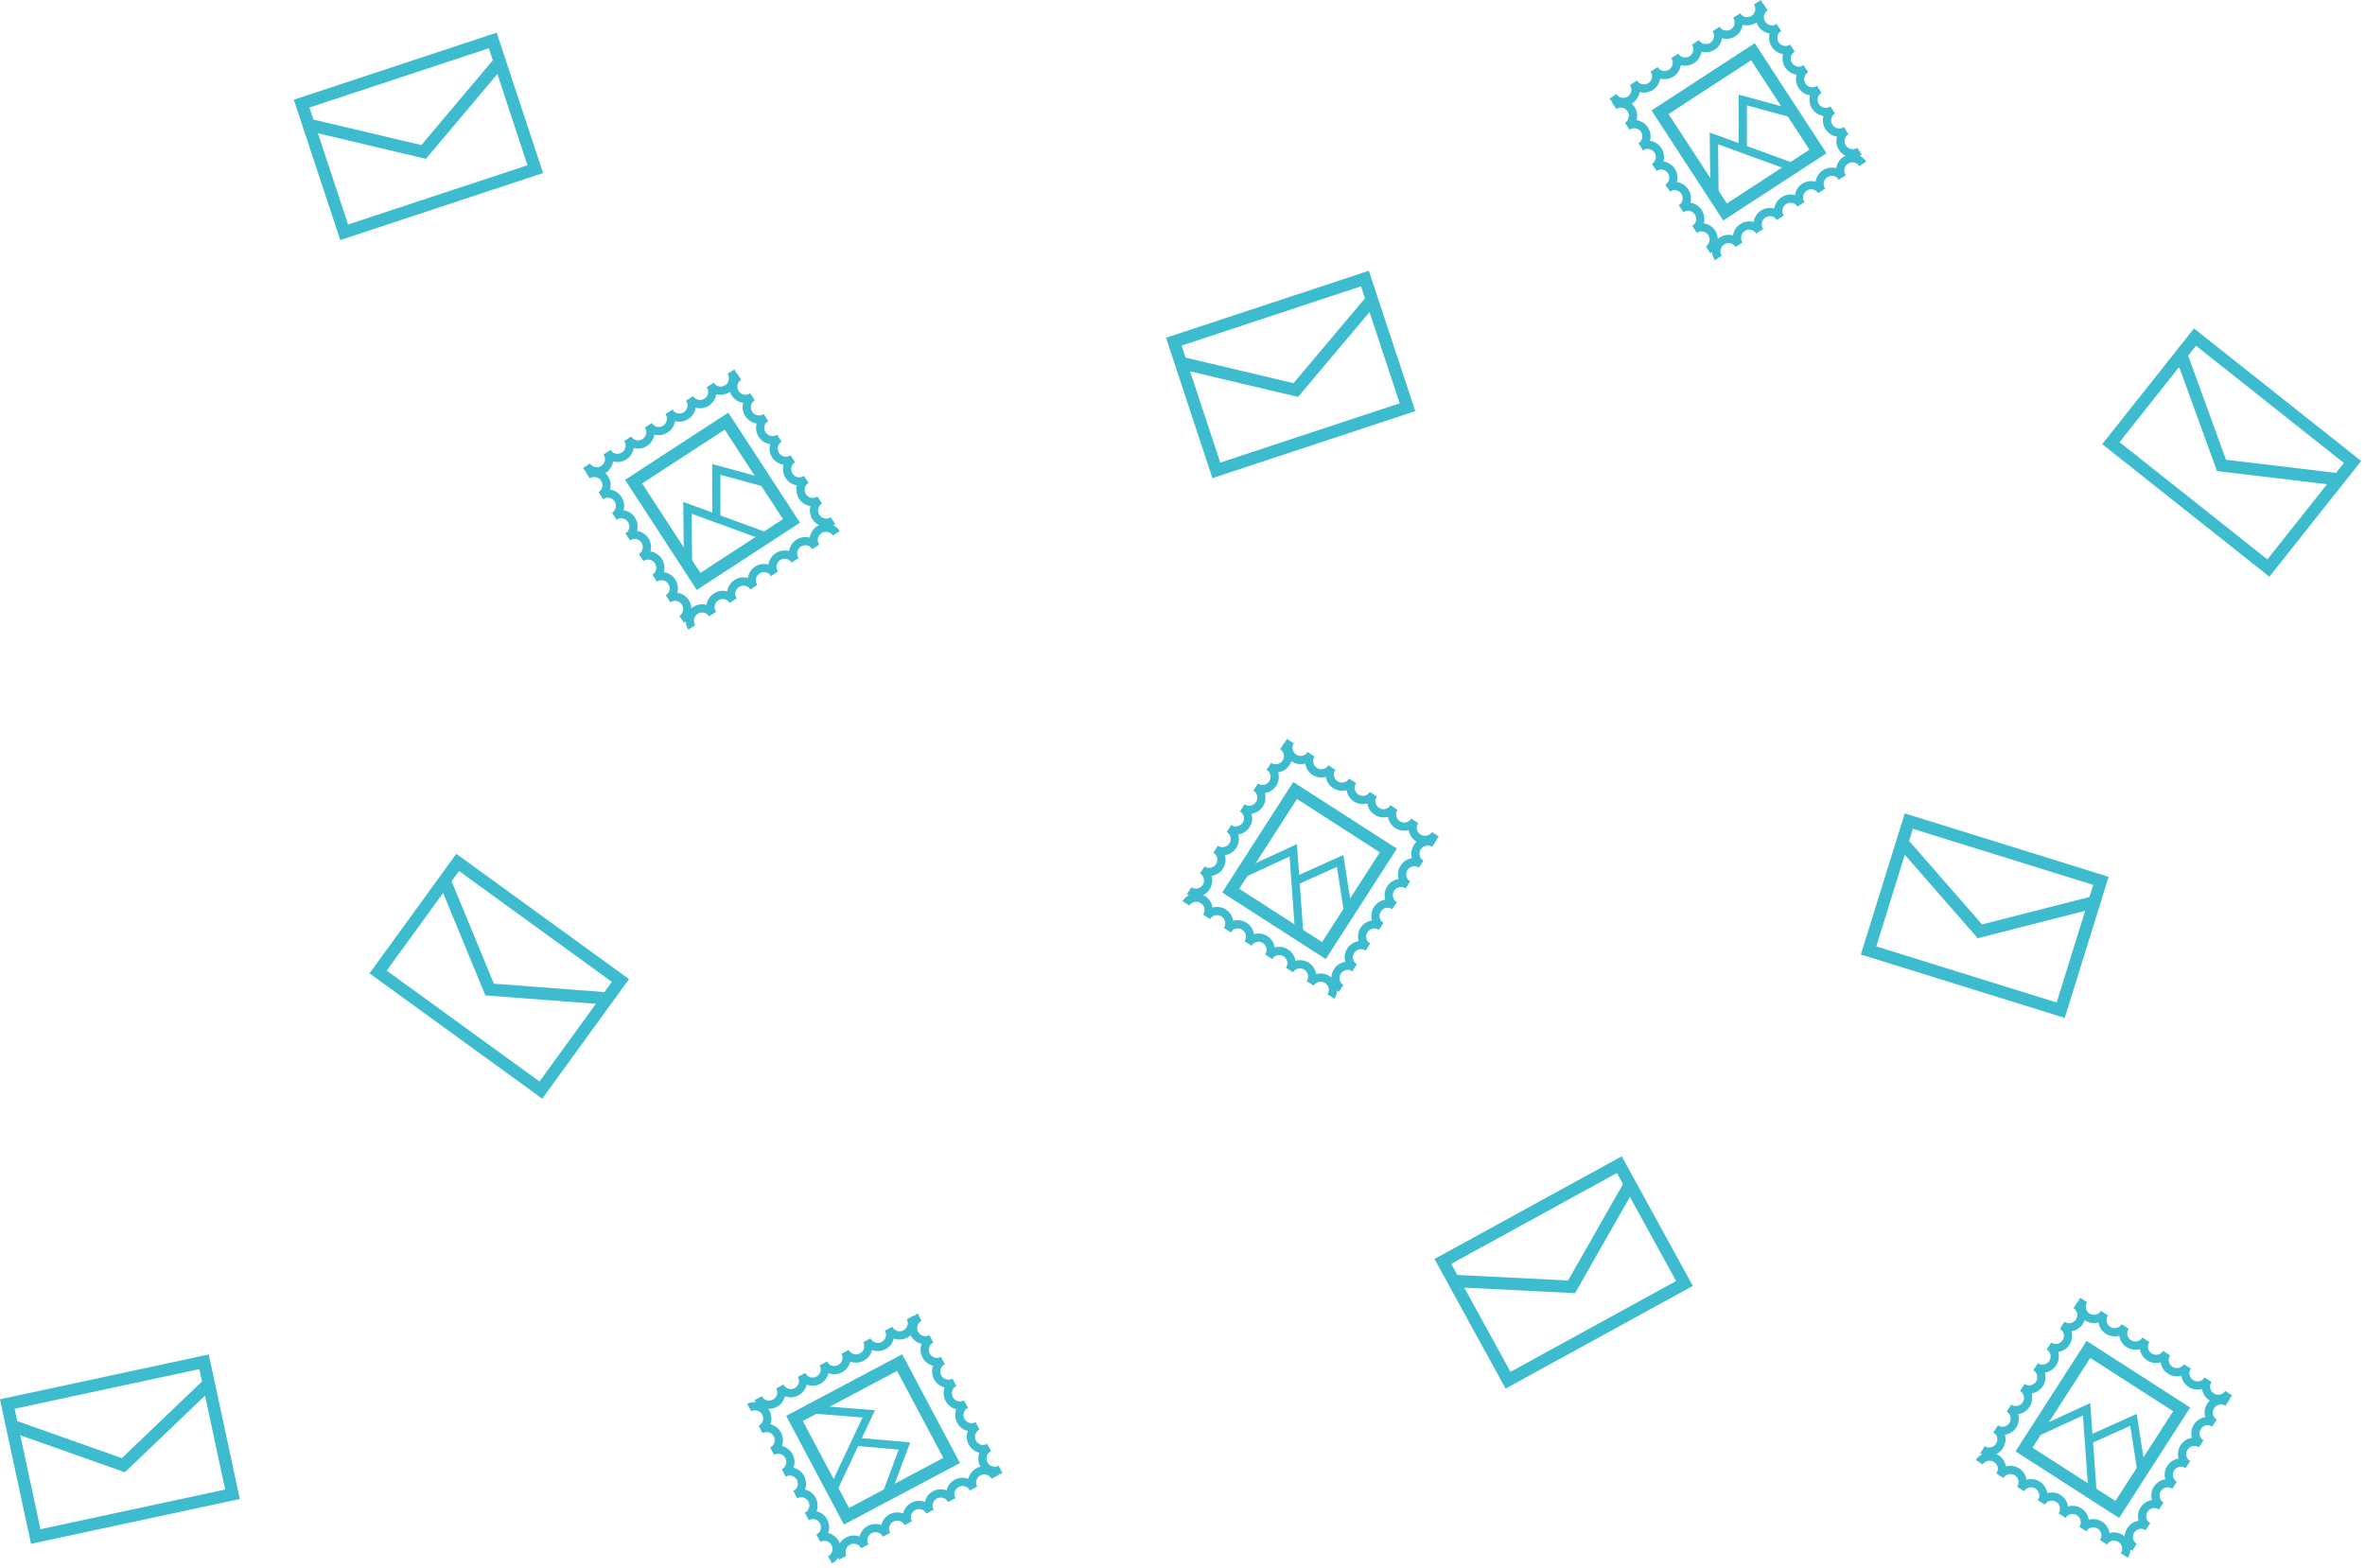 <svg width="288" height="191" viewBox="0 0 288 191" version="1.1" xmlns="http://www.w3.org/2000/svg" xmlns:xlink="http://www.w3.org/1999/xlink">
<g id="Canvas" fill="none">
<g id="Group 8.1">
<g id="Rectangle 2.13 (Stroke)">
<path fill-rule="evenodd" clip-rule="evenodd" d="M 13 6.119L 24.5 13.196L 24.5 1.5L 1.5 1.5L 1.5 13.196L 13 6.119ZM 1.5 16.5L 1.5 14.958L 13 7.881L 24.5 14.958L 24.5 16.5L 1.5 16.5ZM 0 0L 26 0L 26 18L 0 18L 0 0Z" transform="matrix(0.783 0.621 0.621 -0.783 256 54.102)" fill="#3DBBCF"/>
</g>
<g id="Rectangle 2.14 (Stroke)">
<path fill-rule="evenodd" clip-rule="evenodd" d="M 13 6.119L 24.5 13.196L 24.5 1.5L 1.5 1.5L 1.5 13.196L 13 6.119ZM 1.5 16.5L 1.5 14.958L 13 7.881L 24.5 14.958L 24.5 16.5L 1.5 16.5ZM 0 0L 26 0L 26 18L 0 18L 0 0Z" transform="matrix(0.95 -0.314 -0.314 -0.95 41.435 29.244)" fill="#3DBBCF"/>
</g>
<g id="Rectangle 2.15 (Stroke)">
<path fill-rule="evenodd" clip-rule="evenodd" d="M 13 6.119L 24.5 13.196L 24.5 1.5L 1.5 1.5L 1.5 13.196L 13 6.119ZM 1.5 16.5L 1.5 14.958L 13 7.881L 24.5 14.958L 24.5 16.5L 1.5 16.5ZM 0 0L 26 0L 26 18L 0 18L 0 0Z" transform="matrix(0.809 0.587 0.587 -0.809 45 118.569)" fill="#3DBBCF"/>
</g>
<g id="Rectangle 2.16 (Stroke)">
<path fill-rule="evenodd" clip-rule="evenodd" d="M 13 6.119L 24.5 13.196L 24.5 1.5L 1.5 1.5L 1.5 13.196L 13 6.119ZM 1.5 16.5L 1.5 14.958L 13 7.881L 24.5 14.958L 24.5 16.5L 1.5 16.5ZM 0 0L 26 0L 26 18L 0 18L 0 0Z" transform="matrix(0.978 -0.21 -0.21 -0.978 3.777 188.055)" fill="#3DBBCF"/>
</g>
<g id="Rectangle 2.17 (Stroke)">
<path fill-rule="evenodd" clip-rule="evenodd" d="M 13 6.119L 24.5 13.196L 24.5 1.5L 1.5 1.5L 1.5 13.196L 13 6.119ZM 1.5 16.5L 1.5 14.958L 13 7.881L 24.5 14.958L 24.5 16.5L 1.5 16.5ZM 0 0L 26 0L 26 18L 0 18L 0 0Z" transform="matrix(0.877 -0.481 -0.481 -0.877 183.346 169.145)" fill="#3DBBCF"/>
</g>
<g id="Rectangle 2.18 (Stroke)">
<path fill-rule="evenodd" clip-rule="evenodd" d="M 13 6.119L 24.5 13.196L 24.5 1.5L 1.5 1.5L 1.5 13.196L 13 6.119ZM 1.5 16.5L 1.5 14.958L 13 7.881L 24.5 14.958L 24.5 16.5L 1.5 16.5ZM 0 0L 26 0L 26 18L 0 18L 0 0Z" transform="matrix(0.955 0.297 0.297 -0.955 226.607 116.272)" fill="#3DBBCF"/>
</g>
<g id="Rectangle 2.12 (Stroke)">
<path fill-rule="evenodd" clip-rule="evenodd" d="M 13 6.119L 24.5 13.196L 24.5 1.5L 1.5 1.5L 1.5 13.197L 13 6.119ZM 1.5 16.5L 1.5 14.958L 13 7.881L 24.5 14.958L 24.5 16.5L 1.5 16.5ZM 0 0L 26 0L 26 18L 0 18L 0 0Z" transform="matrix(0.95 -0.314 -0.314 -0.95 147.644 58.244)" fill="#3DBBCF"/>
</g>
<g id="Group 7.8">
<g id="Group 6">
<g id="Ellipse 2 (Stroke)">
<path fill-rule="evenodd" clip-rule="evenodd" d="M 1 0C 1 0.552 1.448 1 2 1C 2.552 1 3 0.552 3 0L 4 0C 4 1.105 3.105 2 2 2C 0.895 2 0 1.105 0 0L 1 0Z" transform="matrix(0.841 0.541 -0.541 0.841 159.231 91.622)" fill="#3DBBCF"/>
</g>
<g id="Ellipse 2.1 (Stroke)">
<path fill-rule="evenodd" clip-rule="evenodd" d="M 1 0C 1 0.552 1.448 1 2 1C 2.552 1 3 0.552 3 0L 4 0C 4 1.105 3.105 2 2 2C 0.895 2 0 1.105 0 0L 1 0Z" transform="matrix(0.841 0.541 -0.541 0.841 161.755 93.245)" fill="#3DBBCF"/>
</g>
<g id="Ellipse 2.2 (Stroke)">
<path fill-rule="evenodd" clip-rule="evenodd" d="M 1 0C 1 0.552 1.448 1 2 1C 2.552 1 3 0.552 3 0L 4 0C 4 1.105 3.105 2 2 2C 0.895 2 0 1.105 0 0L 1 0Z" transform="matrix(0.841 0.541 -0.541 0.841 164.278 94.867)" fill="#3DBBCF"/>
</g>
<g id="Ellipse 2.3 (Stroke)">
<path fill-rule="evenodd" clip-rule="evenodd" d="M 1 0C 1 0.552 1.448 1 2 1C 2.552 1 3 0.552 3 0L 4 0C 4 1.105 3.105 2 2 2C 0.895 2 0 1.105 0 0L 1 0Z" transform="matrix(0.841 0.541 -0.541 0.841 166.802 96.489)" fill="#3DBBCF"/>
</g>
<g id="Ellipse 2.4 (Stroke)">
<path fill-rule="evenodd" clip-rule="evenodd" d="M 1 0C 1 0.552 1.448 1 2 1C 2.552 1 3 0.552 3 0L 4 0C 4 1.105 3.105 2 2 2C 0.895 2 0 1.105 0 0L 1 0Z" transform="matrix(0.841 0.541 -0.541 0.841 169.325 98.111)" fill="#3DBBCF"/>
</g>
<g id="Ellipse 2.5 (Stroke)">
<path fill-rule="evenodd" clip-rule="evenodd" d="M 1 0C 1 0.552 1.448 1 2 1C 2.552 1 3 0.552 3 0L 4 0C 4 1.105 3.105 2 2 2C 0.895 2 0 1.105 0 0L 1 0Z" transform="matrix(0.841 0.541 -0.541 0.841 171.849 99.733)" fill="#3DBBCF"/>
</g>
<g id="Ellipse 2.10 (Stroke)">
<path fill-rule="evenodd" clip-rule="evenodd" d="M 1 0C 1 0.552 1.448 1 2 1C 2.552 1 3 0.552 3 0L 4 0C 4 1.105 3.105 2 2 2C 0.895 2 0 1.105 0 0L 1 0Z" transform="matrix(0.841 0.541 -0.541 0.841 156.708 90)" fill="#3DBBCF"/>
</g>
</g>
<g id="Group 6.2">
<g id="Ellipse 2 (Stroke)_2">
<path fill-rule="evenodd" clip-rule="evenodd" d="M 1 0C 1 0.552 1.448 1 2 1C 2.552 1 3 0.552 3 0L 4 0C 4 1.105 3.105 2 2 2C 0.895 2 0 1.105 0 0L 1 0Z" transform="matrix(0.841 0.541 0.541 -0.841 146.524 111.39)" fill="#3DBBCF"/>
</g>
<g id="Ellipse 2.1 (Stroke)_2">
<path fill-rule="evenodd" clip-rule="evenodd" d="M 1 0C 1 0.552 1.448 1 2 1C 2.552 1 3 0.552 3 0L 4 0C 4 1.105 3.105 2 2 2C 0.895 2 0 1.105 0 0L 1 0Z" transform="matrix(0.841 0.541 0.541 -0.841 149.047 113.012)" fill="#3DBBCF"/>
</g>
<g id="Ellipse 2.2 (Stroke)_2">
<path fill-rule="evenodd" clip-rule="evenodd" d="M 1 0C 1 0.552 1.448 1 2 1C 2.552 1 3 0.552 3 0L 4 0C 4 1.105 3.105 2 2 2C 0.895 2 0 1.105 0 0L 1 0Z" transform="matrix(0.841 0.541 0.541 -0.841 151.571 114.634)" fill="#3DBBCF"/>
</g>
<g id="Ellipse 2.3 (Stroke)_2">
<path fill-rule="evenodd" clip-rule="evenodd" d="M 1 0C 1 0.552 1.448 1 2 1C 2.552 1 3 0.552 3 0L 4 0C 4 1.105 3.105 2 2 2C 0.895 2 0 1.105 0 0L 1 0Z" transform="matrix(0.841 0.541 0.541 -0.841 154.094 116.257)" fill="#3DBBCF"/>
</g>
<g id="Ellipse 2.4 (Stroke)_2">
<path fill-rule="evenodd" clip-rule="evenodd" d="M 1 0C 1 0.552 1.448 1 2 1C 2.552 1 3 0.552 3 0L 4 0C 4 1.105 3.105 2 2 2C 0.895 2 0 1.105 0 0L 1 0Z" transform="matrix(0.841 0.541 0.541 -0.841 156.618 117.879)" fill="#3DBBCF"/>
</g>
<g id="Ellipse 2.5 (Stroke)_2">
<path fill-rule="evenodd" clip-rule="evenodd" d="M 1 0C 1 0.552 1.448 1 2 1C 2.552 1 3 0.552 3 0L 4 0C 4 1.105 3.105 2 2 2C 0.895 2 0 1.105 0 0L 1 0Z" transform="matrix(0.841 0.541 0.541 -0.841 159.141 119.501)" fill="#3DBBCF"/>
</g>
<g id="Ellipse 2.10 (Stroke)_2">
<path fill-rule="evenodd" clip-rule="evenodd" d="M 1 0C 1 0.552 1.448 1 2 1C 2.552 1 3 0.552 3 0L 4 0C 4 1.105 3.105 2 2 2C 0.895 2 0 1.105 0 0L 1 0Z" transform="matrix(0.841 0.541 0.541 -0.841 144 109.768)" fill="#3DBBCF"/>
</g>
</g>
<g id="Group 6.1">
<g id="Ellipse 2 (Stroke)_3">
<path fill-rule="evenodd" clip-rule="evenodd" d="M 1 0C 1 0.552 1.448 1 2 1C 2.552 1 3 0.552 3 0L 4 0C 4 1.105 3.105 2 2 2C 0.895 2 0 1.105 0 0L 1 0Z" transform="matrix(-0.541 0.841 -0.841 -0.541 173.321 104.841)" fill="#3DBBCF"/>
</g>
<g id="Ellipse 2.1 (Stroke)_3">
<path fill-rule="evenodd" clip-rule="evenodd" d="M 1 0C 1 0.552 1.448 1 2 1C 2.552 1 3 0.552 3 0L 4 0C 4 1.105 3.105 2 2 2C 0.895 2 0 1.105 0 0L 1 0Z" transform="matrix(-0.541 0.841 -0.841 -0.541 171.699 107.364)" fill="#3DBBCF"/>
</g>
<g id="Ellipse 2.2 (Stroke)_3">
<path fill-rule="evenodd" clip-rule="evenodd" d="M 1 0C 1 0.552 1.448 1 2 1C 2.552 1 3 0.552 3 0L 4 0C 4 1.105 3.105 2 2 2C 0.895 2 0 1.105 0 0L 1 0Z" transform="matrix(-0.541 0.841 -0.841 -0.541 170.077 109.888)" fill="#3DBBCF"/>
</g>
<g id="Ellipse 2.3 (Stroke)_3">
<path fill-rule="evenodd" clip-rule="evenodd" d="M 1 0C 1 0.552 1.448 1 2 1C 2.552 1 3 0.552 3 0L 4 0C 4 1.105 3.105 2 2 2C 0.895 2 0 1.105 0 0L 1 0Z" transform="matrix(-0.541 0.841 -0.841 -0.541 168.454 112.412)" fill="#3DBBCF"/>
</g>
<g id="Ellipse 2.4 (Stroke)_3">
<path fill-rule="evenodd" clip-rule="evenodd" d="M 1 0C 1 0.552 1.448 1 2 1C 2.552 1 3 0.552 3 0L 4 0C 4 1.105 3.105 2 2 2C 0.895 2 0 1.105 0 0L 1 0Z" transform="matrix(-0.541 0.841 -0.841 -0.541 166.832 114.935)" fill="#3DBBCF"/>
</g>
<g id="Ellipse 2.5 (Stroke)_3">
<path fill-rule="evenodd" clip-rule="evenodd" d="M 1 0C 1 0.552 1.448 1 2 1C 2.552 1 3 0.552 3 0L 4 0C 4 1.105 3.105 2 2 2C 0.895 2 0 1.105 0 0L 1 0Z" transform="matrix(-0.541 0.841 -0.841 -0.541 165.21 117.458)" fill="#3DBBCF"/>
</g>
<g id="Ellipse 2.10 (Stroke)_3">
<path fill-rule="evenodd" clip-rule="evenodd" d="M 1 0C 1 0.552 1.448 1 2 1C 2.552 1 3 0.552 3 0L 4 0C 4 1.105 3.105 2 2 2C 0.895 2 0 1.105 0 0L 1 0Z" transform="matrix(-0.541 0.841 -0.841 -0.541 174.943 102.317)" fill="#3DBBCF"/>
</g>
</g>
<g id="Group 6.3">
<g id="Ellipse 2 (Stroke)_4">
<path fill-rule="evenodd" clip-rule="evenodd" d="M 1 0C 1 0.552 1.448 1 2 1C 2.552 1 3 0.552 3 0L 4 0C 4 1.105 3.105 2 2 2C 0.895 2 0 1.105 0 0L 1 0Z" transform="matrix(-0.541 0.841 0.841 0.541 154.815 92.944)" fill="#3DBBCF"/>
</g>
<g id="Ellipse 2.1 (Stroke)_4">
<path fill-rule="evenodd" clip-rule="evenodd" d="M 1 0C 1 0.552 1.448 1 2 1C 2.552 1 3 0.552 3 0L 4 0C 4 1.105 3.105 2 2 2C 0.895 2 0 1.105 0 0L 1 0Z" transform="matrix(-0.541 0.841 0.841 0.541 153.193 95.467)" fill="#3DBBCF"/>
</g>
<g id="Ellipse 2.2 (Stroke)_4">
<path fill-rule="evenodd" clip-rule="evenodd" d="M 1 0C 1 0.552 1.448 1 2 1C 2.552 1 3 0.552 3 0L 4 0C 4 1.105 3.105 2 2 2C 0.895 2 0 1.105 0 0L 1 0Z" transform="matrix(-0.541 0.841 0.841 0.541 151.571 97.991)" fill="#3DBBCF"/>
</g>
<g id="Ellipse 2.3 (Stroke)_4">
<path fill-rule="evenodd" clip-rule="evenodd" d="M 1 0C 1 0.552 1.448 1 2 1C 2.552 1 3 0.552 3 0L 4 0C 4 1.105 3.105 2 2 2C 0.895 2 0 1.105 0 0L 1 0Z" transform="matrix(-0.541 0.841 0.841 0.541 149.948 100.515)" fill="#3DBBCF"/>
</g>
<g id="Ellipse 2.4 (Stroke)_4">
<path fill-rule="evenodd" clip-rule="evenodd" d="M 1 0C 1 0.552 1.448 1 2 1C 2.552 1 3 0.552 3 0L 4 0C 4 1.105 3.105 2 2 2C 0.895 2 0 1.105 0 0L 1 0Z" transform="matrix(-0.541 0.841 0.841 0.541 148.326 103.038)" fill="#3DBBCF"/>
</g>
<g id="Ellipse 2.5 (Stroke)_4">
<path fill-rule="evenodd" clip-rule="evenodd" d="M 1 0C 1 0.552 1.448 1 2 1C 2.552 1 3 0.552 3 0L 4 0C 4 1.105 3.105 2 2 2C 0.895 2 0 1.105 0 0L 1 0Z" transform="matrix(-0.541 0.841 0.841 0.541 146.704 105.562)" fill="#3DBBCF"/>
</g>
<g id="Ellipse 2.10 (Stroke)_4">
<path fill-rule="evenodd" clip-rule="evenodd" d="M 1 0C 1 0.552 1.448 1 2 1C 2.552 1 3 0.552 3 0L 4 0C 4 1.105 3.105 2 2 2C 0.895 2 0 1.105 0 0L 1 0Z" transform="matrix(-0.541 0.841 0.841 0.541 156.437 90.42)" fill="#3DBBCF"/>
</g>
</g>
<g id="Rectangle 3 (Stroke)">
<path fill-rule="evenodd" clip-rule="evenodd" d="M 13.5 1.5L 1.5 1.5L 1.5 14.5L 13.5 14.5L 13.5 1.5ZM 0 0L 0 16L 15 16L 15 0L 0 0Z" transform="matrix(0.841 0.541 -0.541 0.841 157.489 95.257)" fill="#3DBBCF"/>
</g>
<g id="Vector 2 (Stroke)">
<path fill-rule="evenodd" clip-rule="evenodd" d="M 9.36 0L 13.796 4.99L 13.048 5.654L 9.484 1.644L 6.781 5.802L 10.322 10.522L 9.522 11.122L 3.956 3.701L 0.844 8.591L 0 8.054L 3.888 1.944L 6.143 4.95L 9.36 0Z" transform="matrix(0.841 0.541 -0.541 0.841 155.716 99.085)" fill="#3DBBCF"/>
</g>
</g>
<g id="Group 7.9">
<g id="Group 6_2">
<g id="Ellipse 2 (Stroke)_5">
<path fill-rule="evenodd" clip-rule="evenodd" d="M 1 0C 1 0.552 1.448 1 2 1C 2.552 1 3 0.552 3 0L 4 0C 4 1.105 3.105 2 2 2C 0.895 2 0 1.105 0 0L 1 0Z" transform="matrix(0.841 0.541 -0.541 0.841 255.838 159.704)" fill="#3DBBCF"/>
</g>
<g id="Ellipse 2.1 (Stroke)_5">
<path fill-rule="evenodd" clip-rule="evenodd" d="M 1 0C 1 0.552 1.448 1 2 1C 2.552 1 3 0.552 3 0L 4 0C 4 1.105 3.105 2 2 2C 0.895 2 0 1.105 0 0L 1 0Z" transform="matrix(0.841 0.541 -0.541 0.841 258.362 161.327)" fill="#3DBBCF"/>
</g>
<g id="Ellipse 2.2 (Stroke)_5">
<path fill-rule="evenodd" clip-rule="evenodd" d="M 1 0C 1 0.552 1.448 1 2 1C 2.552 1 3 0.552 3 0L 4 0C 4 1.105 3.105 2 2 2C 0.895 2 0 1.105 0 0L 1 0Z" transform="matrix(0.841 0.541 -0.541 0.841 260.885 162.949)" fill="#3DBBCF"/>
</g>
<g id="Ellipse 2.3 (Stroke)_5">
<path fill-rule="evenodd" clip-rule="evenodd" d="M 1 0C 1 0.552 1.448 1 2 1C 2.552 1 3 0.552 3 0L 4 0C 4 1.105 3.105 2 2 2C 0.895 2 0 1.105 0 0L 1 0Z" transform="matrix(0.841 0.541 -0.541 0.841 263.409 164.571)" fill="#3DBBCF"/>
</g>
<g id="Ellipse 2.4 (Stroke)_5">
<path fill-rule="evenodd" clip-rule="evenodd" d="M 1 0C 1 0.552 1.448 1 2 1C 2.552 1 3 0.552 3 0L 4 0C 4 1.105 3.105 2 2 2C 0.895 2 0 1.105 0 0L 1 0Z" transform="matrix(0.841 0.541 -0.541 0.841 265.932 166.193)" fill="#3DBBCF"/>
</g>
<g id="Ellipse 2.5 (Stroke)_5">
<path fill-rule="evenodd" clip-rule="evenodd" d="M 1 0C 1 0.552 1.448 1 2 1C 2.552 1 3 0.552 3 0L 4 0C 4 1.105 3.105 2 2 2C 0.895 2 0 1.105 0 0L 1 0Z" transform="matrix(0.841 0.541 -0.541 0.841 268.456 167.815)" fill="#3DBBCF"/>
</g>
<g id="Ellipse 2.10 (Stroke)_5">
<path fill-rule="evenodd" clip-rule="evenodd" d="M 1 0C 1 0.552 1.448 1 2 1C 2.552 1 3 0.552 3 0L 4 0C 4 1.105 3.105 2 2 2C 0.895 2 0 1.105 0 0L 1 0Z" transform="matrix(0.841 0.541 -0.541 0.841 253.315 158.082)" fill="#3DBBCF"/>
</g>
</g>
<g id="Group 6.2_2">
<g id="Ellipse 2 (Stroke)_6">
<path fill-rule="evenodd" clip-rule="evenodd" d="M 1 0C 1 0.552 1.448 1 2 1C 2.552 1 3 0.552 3 0L 4 0C 4 1.105 3.105 2 2 2C 0.895 2 0 1.105 0 0L 1 0Z" transform="matrix(0.841 0.541 0.541 -0.841 243.13 179.472)" fill="#3DBBCF"/>
</g>
<g id="Ellipse 2.1 (Stroke)_6">
<path fill-rule="evenodd" clip-rule="evenodd" d="M 1 0C 1 0.552 1.448 1 2 1C 2.552 1 3 0.552 3 0L 4 0C 4 1.105 3.105 2 2 2C 0.895 2 0 1.105 0 0L 1 0Z" transform="matrix(0.841 0.541 0.541 -0.841 245.654 181.094)" fill="#3DBBCF"/>
</g>
<g id="Ellipse 2.2 (Stroke)_6">
<path fill-rule="evenodd" clip-rule="evenodd" d="M 1 0C 1 0.552 1.448 1 2 1C 2.552 1 3 0.552 3 0L 4 0C 4 1.105 3.105 2 2 2C 0.895 2 0 1.105 0 0L 1 0Z" transform="matrix(0.841 0.541 0.541 -0.841 248.178 182.716)" fill="#3DBBCF"/>
</g>
<g id="Ellipse 2.3 (Stroke)_6">
<path fill-rule="evenodd" clip-rule="evenodd" d="M 1 0C 1 0.552 1.448 1 2 1C 2.552 1 3 0.552 3 0L 4 0C 4 1.105 3.105 2 2 2C 0.895 2 0 1.105 0 0L 1 0Z" transform="matrix(0.841 0.541 0.541 -0.841 250.701 184.339)" fill="#3DBBCF"/>
</g>
<g id="Ellipse 2.4 (Stroke)_6">
<path fill-rule="evenodd" clip-rule="evenodd" d="M 1 0C 1 0.552 1.448 1 2 1C 2.552 1 3 0.552 3 0L 4 0C 4 1.105 3.105 2 2 2C 0.895 2 0 1.105 0 0L 1 0Z" transform="matrix(0.841 0.541 0.541 -0.841 253.225 185.961)" fill="#3DBBCF"/>
</g>
<g id="Ellipse 2.5 (Stroke)_6">
<path fill-rule="evenodd" clip-rule="evenodd" d="M 1 0C 1 0.552 1.448 1 2 1C 2.552 1 3 0.552 3 0L 4 0C 4 1.105 3.105 2 2 2C 0.895 2 0 1.105 0 0L 1 0Z" transform="matrix(0.841 0.541 0.541 -0.841 255.748 187.583)" fill="#3DBBCF"/>
</g>
<g id="Ellipse 2.10 (Stroke)_6">
<path fill-rule="evenodd" clip-rule="evenodd" d="M 1 0C 1 0.552 1.448 1 2 1C 2.552 1 3 0.552 3 0L 4 0C 4 1.105 3.105 2 2 2C 0.895 2 0 1.105 0 0L 1 0Z" transform="matrix(0.841 0.541 0.541 -0.841 240.607 177.85)" fill="#3DBBCF"/>
</g>
</g>
<g id="Group 6.1_2">
<g id="Ellipse 2 (Stroke)_7">
<path fill-rule="evenodd" clip-rule="evenodd" d="M 1 0C 1 0.552 1.448 1 2 1C 2.552 1 3 0.552 3 0L 4 0C 4 1.105 3.105 2 2 2C 0.895 2 0 1.105 0 0L 1 0Z" transform="matrix(-0.541 0.841 -0.841 -0.541 269.928 172.923)" fill="#3DBBCF"/>
</g>
<g id="Ellipse 2.1 (Stroke)_7">
<path fill-rule="evenodd" clip-rule="evenodd" d="M 1 0C 1 0.552 1.448 1 2 1C 2.552 1 3 0.552 3 0L 4 0C 4 1.105 3.105 2 2 2C 0.895 2 0 1.105 0 0L 1 0Z" transform="matrix(-0.541 0.841 -0.841 -0.541 268.306 175.446)" fill="#3DBBCF"/>
</g>
<g id="Ellipse 2.2 (Stroke)_7">
<path fill-rule="evenodd" clip-rule="evenodd" d="M 1 0C 1 0.552 1.448 1 2 1C 2.552 1 3 0.552 3 0L 4 0C 4 1.105 3.105 2 2 2C 0.895 2 0 1.105 0 0L 1 0Z" transform="matrix(-0.541 0.841 -0.841 -0.541 266.683 177.97)" fill="#3DBBCF"/>
</g>
<g id="Ellipse 2.3 (Stroke)_7">
<path fill-rule="evenodd" clip-rule="evenodd" d="M 1 0C 1 0.552 1.448 1 2 1C 2.552 1 3 0.552 3 0L 4 0C 4 1.105 3.105 2 2 2C 0.895 2 0 1.105 0 0L 1 0Z" transform="matrix(-0.541 0.841 -0.841 -0.541 265.061 180.494)" fill="#3DBBCF"/>
</g>
<g id="Ellipse 2.4 (Stroke)_7">
<path fill-rule="evenodd" clip-rule="evenodd" d="M 1 0C 1 0.552 1.448 1 2 1C 2.552 1 3 0.552 3 0L 4 0C 4 1.105 3.105 2 2 2C 0.895 2 0 1.105 0 0L 1 0Z" transform="matrix(-0.541 0.841 -0.841 -0.541 263.439 183.017)" fill="#3DBBCF"/>
</g>
<g id="Ellipse 2.5 (Stroke)_7">
<path fill-rule="evenodd" clip-rule="evenodd" d="M 1 0C 1 0.552 1.448 1 2 1C 2.552 1 3 0.552 3 0L 4 0C 4 1.105 3.105 2 2 2C 0.895 2 0 1.105 0 0L 1 0Z" transform="matrix(-0.541 0.841 -0.841 -0.541 261.817 185.541)" fill="#3DBBCF"/>
</g>
<g id="Ellipse 2.10 (Stroke)_7">
<path fill-rule="evenodd" clip-rule="evenodd" d="M 1 0C 1 0.552 1.448 1 2 1C 2.552 1 3 0.552 3 0L 4 0C 4 1.105 3.105 2 2 2C 0.895 2 0 1.105 0 0L 1 0Z" transform="matrix(-0.541 0.841 -0.841 -0.541 271.55 170.399)" fill="#3DBBCF"/>
</g>
</g>
<g id="Group 6.3_2">
<g id="Ellipse 2 (Stroke)_8">
<path fill-rule="evenodd" clip-rule="evenodd" d="M 1 0C 1 0.552 1.448 1 2 1C 2.552 1 3 0.552 3 0L 4 0C 4 1.105 3.105 2 2 2C 0.895 2 0 1.105 0 0L 1 0Z" transform="matrix(-0.541 0.841 0.841 0.541 251.422 161.026)" fill="#3DBBCF"/>
</g>
<g id="Ellipse 2.1 (Stroke)_8">
<path fill-rule="evenodd" clip-rule="evenodd" d="M 1 0C 1 0.552 1.448 1 2 1C 2.552 1 3 0.552 3 0L 4 0C 4 1.105 3.105 2 2 2C 0.895 2 0 1.105 0 0L 1 0Z" transform="matrix(-0.541 0.841 0.841 0.541 249.8 163.549)" fill="#3DBBCF"/>
</g>
<g id="Ellipse 2.2 (Stroke)_8">
<path fill-rule="evenodd" clip-rule="evenodd" d="M 1 0C 1 0.552 1.448 1 2 1C 2.552 1 3 0.552 3 0L 4 0C 4 1.105 3.105 2 2 2C 0.895 2 0 1.105 0 0L 1 0Z" transform="matrix(-0.541 0.841 0.841 0.541 248.177 166.073)" fill="#3DBBCF"/>
</g>
<g id="Ellipse 2.3 (Stroke)_8">
<path fill-rule="evenodd" clip-rule="evenodd" d="M 1 0C 1 0.552 1.448 1 2 1C 2.552 1 3 0.552 3 0L 4 0C 4 1.105 3.105 2 2 2C 0.895 2 0 1.105 0 0L 1 0Z" transform="matrix(-0.541 0.841 0.841 0.541 246.555 168.597)" fill="#3DBBCF"/>
</g>
<g id="Ellipse 2.4 (Stroke)_8">
<path fill-rule="evenodd" clip-rule="evenodd" d="M 1 0C 1 0.552 1.448 1 2 1C 2.552 1 3 0.552 3 0L 4 0C 4 1.105 3.105 2 2 2C 0.895 2 0 1.105 0 0L 1 0Z" transform="matrix(-0.541 0.841 0.841 0.541 244.933 171.12)" fill="#3DBBCF"/>
</g>
<g id="Ellipse 2.5 (Stroke)_8">
<path fill-rule="evenodd" clip-rule="evenodd" d="M 1 0C 1 0.552 1.448 1 2 1C 2.552 1 3 0.552 3 0L 4 0C 4 1.105 3.105 2 2 2C 0.895 2 0 1.105 0 0L 1 0Z" transform="matrix(-0.541 0.841 0.841 0.541 243.311 173.644)" fill="#3DBBCF"/>
</g>
<g id="Ellipse 2.10 (Stroke)_8">
<path fill-rule="evenodd" clip-rule="evenodd" d="M 1 0C 1 0.552 1.448 1 2 1C 2.552 1 3 0.552 3 0L 4 0C 4 1.105 3.105 2 2 2C 0.895 2 0 1.105 0 0L 1 0Z" transform="matrix(-0.541 0.841 0.841 0.541 253.044 158.502)" fill="#3DBBCF"/>
</g>
</g>
<g id="Rectangle 3 (Stroke)_2">
<path fill-rule="evenodd" clip-rule="evenodd" d="M 13.5 1.5L 1.5 1.5L 1.5 14.5L 13.5 14.5L 13.5 1.5ZM 0 0L 0 16L 15 16L 15 0L 0 0Z" transform="matrix(0.841 0.541 -0.541 0.841 254.096 163.339)" fill="#3DBBCF"/>
</g>
<g id="Vector 2 (Stroke)_2">
<path fill-rule="evenodd" clip-rule="evenodd" d="M 9.36 0L 13.796 4.99L 13.048 5.654L 9.484 1.644L 6.781 5.802L 10.322 10.522L 9.522 11.122L 3.956 3.701L 0.844 8.591L 0 8.054L 3.888 1.944L 6.143 4.95L 9.36 0Z" transform="matrix(0.841 0.541 -0.541 0.841 252.323 167.167)" fill="#3DBBCF"/>
</g>
</g>
<g id="Group 7.10">
<g id="Group 6_3">
<g id="Ellipse 2 (Stroke)_9">
<path fill-rule="evenodd" clip-rule="evenodd" d="M 1 0C 1 0.552 1.448 1 2 1C 2.552 1 3 0.552 3 0L 4 0C 4 1.105 3.105 2 2 2C 0.895 2 0 1.105 0 0L 1 0Z" transform="matrix(0.469 0.883 -0.883 0.469 113.163 162.65)" fill="#3DBBCF"/>
</g>
<g id="Ellipse 2.1 (Stroke)_9">
<path fill-rule="evenodd" clip-rule="evenodd" d="M 1 0C 1 0.552 1.448 1 2 1C 2.552 1 3 0.552 3 0L 4 0C 4 1.105 3.105 2 2 2C 0.895 2 0 1.105 0 0L 1 0Z" transform="matrix(0.469 0.883 -0.883 0.469 114.569 165.299)" fill="#3DBBCF"/>
</g>
<g id="Ellipse 2.2 (Stroke)_9">
<path fill-rule="evenodd" clip-rule="evenodd" d="M 1 0C 1 0.552 1.448 1 2 1C 2.552 1 3 0.552 3 0L 4 0C 4 1.105 3.105 2 2 2C 0.895 2 0 1.105 0 0L 1 0Z" transform="matrix(0.469 0.883 -0.883 0.469 115.976 167.949)" fill="#3DBBCF"/>
</g>
<g id="Ellipse 2.3 (Stroke)_9">
<path fill-rule="evenodd" clip-rule="evenodd" d="M 1 0C 1 0.552 1.448 1 2 1C 2.552 1 3 0.552 3 0L 4 0C 4 1.105 3.105 2 2 2C 0.895 2 0 1.105 0 0L 1 0Z" transform="matrix(0.469 0.883 -0.883 0.469 117.383 170.599)" fill="#3DBBCF"/>
</g>
<g id="Ellipse 2.4 (Stroke)_9">
<path fill-rule="evenodd" clip-rule="evenodd" d="M 1 0C 1 0.552 1.448 1 2 1C 2.552 1 3 0.552 3 0L 4 0C 4 1.105 3.105 2 2 2C 0.895 2 0 1.105 0 0L 1 0Z" transform="matrix(0.469 0.883 -0.883 0.469 118.79 173.249)" fill="#3DBBCF"/>
</g>
<g id="Ellipse 2.5 (Stroke)_9">
<path fill-rule="evenodd" clip-rule="evenodd" d="M 1 0C 1 0.552 1.448 1 2 1C 2.552 1 3 0.552 3 0L 4 0C 4 1.105 3.105 2 2 2C 0.895 2 0 1.105 0 0L 1 0Z" transform="matrix(0.469 0.883 -0.883 0.469 120.197 175.898)" fill="#3DBBCF"/>
</g>
<g id="Ellipse 2.10 (Stroke)_9">
<path fill-rule="evenodd" clip-rule="evenodd" d="M 1 0C 1 0.552 1.448 1 2 1C 2.552 1 3 0.552 3 0L 4 0C 4 1.105 3.105 2 2 2C 0.895 2 0 1.105 0 0L 1 0Z" transform="matrix(0.469 0.883 -0.883 0.469 111.756 160)" fill="#3DBBCF"/>
</g>
</g>
<g id="Group 6.2_3">
<g id="Ellipse 2 (Stroke)_10">
<path fill-rule="evenodd" clip-rule="evenodd" d="M 1 0C 1 0.552 1.448 1 2 1C 2.552 1 3 0.552 3 0L 4 0C 4 1.105 3.105 2 2 2C 0.895 2 0 1.105 0 0L 1 0Z" transform="matrix(0.469 0.883 0.883 -0.469 92.407 173.67)" fill="#3DBBCF"/>
</g>
<g id="Ellipse 2.1 (Stroke)_10">
<path fill-rule="evenodd" clip-rule="evenodd" d="M 1 0C 1 0.552 1.448 1 2 1C 2.552 1 3 0.552 3 0L 4 0C 4 1.105 3.105 2 2 2C 0.895 2 0 1.105 0 0L 1 0Z" transform="matrix(0.469 0.883 0.883 -0.469 93.814 176.32)" fill="#3DBBCF"/>
</g>
<g id="Ellipse 2.2 (Stroke)_10">
<path fill-rule="evenodd" clip-rule="evenodd" d="M 1 0C 1 0.552 1.448 1 2 1C 2.552 1 3 0.552 3 0L 4 0C 4 1.105 3.105 2 2 2C 0.895 2 0 1.105 0 0L 1 0Z" transform="matrix(0.469 0.883 0.883 -0.469 95.221 178.97)" fill="#3DBBCF"/>
</g>
<g id="Ellipse 2.3 (Stroke)_10">
<path fill-rule="evenodd" clip-rule="evenodd" d="M 1 0C 1 0.552 1.448 1 2 1C 2.552 1 3 0.552 3 0L 4 0C 4 1.105 3.105 2 2 2C 0.895 2 0 1.105 0 0L 1 0Z" transform="matrix(0.469 0.883 0.883 -0.469 96.627 181.619)" fill="#3DBBCF"/>
</g>
<g id="Ellipse 2.4 (Stroke)_10">
<path fill-rule="evenodd" clip-rule="evenodd" d="M 1 0C 1 0.552 1.448 1 2 1C 2.552 1 3 0.552 3 0L 4 0C 4 1.105 3.105 2 2 2C 0.895 2 0 1.105 0 0L 1 0Z" transform="matrix(0.469 0.883 0.883 -0.469 98.034 184.269)" fill="#3DBBCF"/>
</g>
<g id="Ellipse 2.5 (Stroke)_10">
<path fill-rule="evenodd" clip-rule="evenodd" d="M 1 0C 1 0.552 1.448 1 2 1C 2.552 1 3 0.552 3 0L 4 0C 4 1.105 3.105 2 2 2C 0.895 2 0 1.105 0 0L 1 0Z" transform="matrix(0.469 0.883 0.883 -0.469 99.441 186.918)" fill="#3DBBCF"/>
</g>
<g id="Ellipse 2.10 (Stroke)_10">
<path fill-rule="evenodd" clip-rule="evenodd" d="M 1 0C 1 0.552 1.448 1 2 1C 2.552 1 3 0.552 3 0L 4 0C 4 1.105 3.105 2 2 2C 0.895 2 0 1.105 0 0L 1 0Z" transform="matrix(0.469 0.883 0.883 -0.469 91 171.021)" fill="#3DBBCF"/>
</g>
</g>
<g id="Group 6.1_3">
<g id="Ellipse 2 (Stroke)_11">
<path fill-rule="evenodd" clip-rule="evenodd" d="M 1 0C 1 0.552 1.448 1 2 1C 2.552 1 3 0.552 3 0L 4 0C 4 1.105 3.105 2 2 2C 0.895 2 0 1.105 0 0L 1 0Z" transform="matrix(-0.883 0.469 -0.469 -0.883 118.981 181.072)" fill="#3DBBCF"/>
</g>
<g id="Ellipse 2.1 (Stroke)_11">
<path fill-rule="evenodd" clip-rule="evenodd" d="M 1 0C 1 0.552 1.448 1 2 1C 2.552 1 3 0.552 3 0L 4 0C 4 1.105 3.105 2 2 2C 0.895 2 0 1.105 0 0L 1 0Z" transform="matrix(-0.883 0.469 -0.469 -0.883 116.332 182.479)" fill="#3DBBCF"/>
</g>
<g id="Ellipse 2.2 (Stroke)_11">
<path fill-rule="evenodd" clip-rule="evenodd" d="M 1 0C 1 0.552 1.448 1 2 1C 2.552 1 3 0.552 3 0L 4 0C 4 1.105 3.105 2 2 2C 0.895 2 0 1.105 0 0L 1 0Z" transform="matrix(-0.883 0.469 -0.469 -0.883 113.682 183.886)" fill="#3DBBCF"/>
</g>
<g id="Ellipse 2.3 (Stroke)_11">
<path fill-rule="evenodd" clip-rule="evenodd" d="M 1 0C 1 0.552 1.448 1 2 1C 2.552 1 3 0.552 3 0L 4 0C 4 1.105 3.105 2 2 2C 0.895 2 0 1.105 0 0L 1 0Z" transform="matrix(-0.883 0.469 -0.469 -0.883 111.032 185.293)" fill="#3DBBCF"/>
</g>
<g id="Ellipse 2.4 (Stroke)_11">
<path fill-rule="evenodd" clip-rule="evenodd" d="M 1 0C 1 0.552 1.448 1 2 1C 2.552 1 3 0.552 3 0L 4 0C 4 1.105 3.105 2 2 2C 0.895 2 0 1.105 0 0L 1 0Z" transform="matrix(-0.883 0.469 -0.469 -0.883 108.383 186.7)" fill="#3DBBCF"/>
</g>
<g id="Ellipse 2.5 (Stroke)_11">
<path fill-rule="evenodd" clip-rule="evenodd" d="M 1 0C 1 0.552 1.448 1 2 1C 2.552 1 3 0.552 3 0L 4 0C 4 1.105 3.105 2 2 2C 0.895 2 0 1.105 0 0L 1 0Z" transform="matrix(-0.883 0.469 -0.469 -0.883 105.733 188.106)" fill="#3DBBCF"/>
</g>
<g id="Ellipse 2.10 (Stroke)_11">
<path fill-rule="evenodd" clip-rule="evenodd" d="M 1 0C 1 0.552 1.448 1 2 1C 2.552 1 3 0.552 3 0L 4 0C 4 1.105 3.105 2 2 2C 0.895 2 0 1.105 0 0L 1 0Z" transform="matrix(-0.883 0.469 -0.469 -0.883 121.631 179.666)" fill="#3DBBCF"/>
</g>
</g>
<g id="Group 6.3_3">
<g id="Ellipse 2 (Stroke)_12">
<path fill-rule="evenodd" clip-rule="evenodd" d="M 1 0C 1 0.552 1.448 1 2 1C 2.552 1 3 0.552 3 0L 4 0C 4 1.105 3.105 2 2 2C 0.895 2 0 1.105 0 0L 1 0Z" transform="matrix(-0.883 0.469 0.469 0.883 108.665 161.641)" fill="#3DBBCF"/>
</g>
<g id="Ellipse 2.1 (Stroke)_12">
<path fill-rule="evenodd" clip-rule="evenodd" d="M 1 0C 1 0.552 1.448 1 2 1C 2.552 1 3 0.552 3 0L 4 0C 4 1.105 3.105 2 2 2C 0.895 2 0 1.105 0 0L 1 0Z" transform="matrix(-0.883 0.469 0.469 0.883 106.015 163.048)" fill="#3DBBCF"/>
</g>
<g id="Ellipse 2.2 (Stroke)_12">
<path fill-rule="evenodd" clip-rule="evenodd" d="M 1 0C 1 0.552 1.448 1 2 1C 2.552 1 3 0.552 3 0L 4 0C 4 1.105 3.105 2 2 2C 0.895 2 0 1.105 0 0L 1 0Z" transform="matrix(-0.883 0.469 0.469 0.883 103.365 164.455)" fill="#3DBBCF"/>
</g>
<g id="Ellipse 2.3 (Stroke)_12">
<path fill-rule="evenodd" clip-rule="evenodd" d="M 1 0C 1 0.552 1.448 1 2 1C 2.552 1 3 0.552 3 0L 4 0C 4 1.105 3.105 2 2 2C 0.895 2 0 1.105 0 0L 1 0Z" transform="matrix(-0.883 0.469 0.469 0.883 100.716 165.862)" fill="#3DBBCF"/>
</g>
<g id="Ellipse 2.4 (Stroke)_12">
<path fill-rule="evenodd" clip-rule="evenodd" d="M 1 0C 1 0.552 1.448 1 2 1C 2.552 1 3 0.552 3 0L 4 0C 4 1.105 3.105 2 2 2C 0.895 2 0 1.105 0 0L 1 0Z" transform="matrix(-0.883 0.469 0.469 0.883 98.066 167.269)" fill="#3DBBCF"/>
</g>
<g id="Ellipse 2.5 (Stroke)_12">
<path fill-rule="evenodd" clip-rule="evenodd" d="M 1 0C 1 0.552 1.448 1 2 1C 2.552 1 3 0.552 3 0L 4 0C 4 1.105 3.105 2 2 2C 0.895 2 0 1.105 0 0L 1 0Z" transform="matrix(-0.883 0.469 0.469 0.883 95.416 168.675)" fill="#3DBBCF"/>
</g>
<g id="Ellipse 2.10 (Stroke)_12">
<path fill-rule="evenodd" clip-rule="evenodd" d="M 1 0C 1 0.552 1.448 1 2 1C 2.552 1 3 0.552 3 0L 4 0C 4 1.105 3.105 2 2 2C 0.895 2 0 1.105 0 0L 1 0Z" transform="matrix(-0.883 0.469 0.469 0.883 111.314 160.234)" fill="#3DBBCF"/>
</g>
</g>
<g id="Rectangle 3 (Stroke)_3">
<path fill-rule="evenodd" clip-rule="evenodd" d="M 13.5 1.5L 1.5 1.5L 1.5 14.5L 13.5 14.5L 13.5 1.5ZM 0 0L 0 16L 15 16L 15 0L 0 0Z" transform="matrix(0.469 0.883 -0.883 0.469 109.864 164.967)" fill="#3DBBCF"/>
</g>
<g id="Vector 2 (Stroke)_3">
<path fill-rule="evenodd" clip-rule="evenodd" d="M 9.36 0L 13.796 4.99L 13.048 5.654L 9.484 1.644L 6.781 5.802L 10.322 10.522L 9.522 11.122L 3.956 3.701L 0.844 8.591L 0 8.054L 3.888 1.944L 6.143 4.95L 9.36 0Z" transform="matrix(0.469 0.883 -0.883 0.469 106.445 167.437)" fill="#3DBBCF"/>
</g>
</g>
<g id="Group 7.11">
<g id="Group 6_4">
<g id="Ellipse 2 (Stroke)_13">
<path fill-rule="evenodd" clip-rule="evenodd" d="M 1 0C 1 0.552 1.448 1 2 1C 2.552 1 3 0.552 3 0L 4 0C 4 1.105 3.105 2 2 2C 0.895 2 0 1.105 0 0L 1 0Z" transform="matrix(0.838 -0.546 0.546 0.838 73.513 55.373)" fill="#3DBBCF"/>
</g>
<g id="Ellipse 2.1 (Stroke)_13">
<path fill-rule="evenodd" clip-rule="evenodd" d="M 1 0C 1 0.552 1.448 1 2 1C 2.552 1 3 0.552 3 0L 4 0C 4 1.105 3.105 2 2 2C 0.895 2 0 1.105 0 0L 1 0Z" transform="matrix(0.838 -0.546 0.546 0.838 76.027 53.736)" fill="#3DBBCF"/>
</g>
<g id="Ellipse 2.2 (Stroke)_13">
<path fill-rule="evenodd" clip-rule="evenodd" d="M 1 0C 1 0.552 1.448 1 2 1C 2.552 1 3 0.552 3 0L 4 0C 4 1.105 3.105 2 2 2C 0.895 2 0 1.105 0 0L 1 0Z" transform="matrix(0.838 -0.546 0.546 0.838 78.54 52.098)" fill="#3DBBCF"/>
</g>
<g id="Ellipse 2.3 (Stroke)_13">
<path fill-rule="evenodd" clip-rule="evenodd" d="M 1 0C 1 0.552 1.448 1 2 1C 2.552 1 3 0.552 3 0L 4 0C 4 1.105 3.105 2 2 2C 0.895 2 0 1.105 0 0L 1 0Z" transform="matrix(0.838 -0.546 0.546 0.838 81.053 50.46)" fill="#3DBBCF"/>
</g>
<g id="Ellipse 2.4 (Stroke)_13">
<path fill-rule="evenodd" clip-rule="evenodd" d="M 1 0C 1 0.552 1.448 1 2 1C 2.552 1 3 0.552 3 0L 4 0C 4 1.105 3.105 2 2 2C 0.895 2 0 1.105 0 0L 1 0Z" transform="matrix(0.838 -0.546 0.546 0.838 83.567 48.822)" fill="#3DBBCF"/>
</g>
<g id="Ellipse 2.5 (Stroke)_13">
<path fill-rule="evenodd" clip-rule="evenodd" d="M 1 0C 1 0.552 1.448 1 2 1C 2.552 1 3 0.552 3 0L 4 0C 4 1.105 3.105 2 2 2C 0.895 2 0 1.105 0 0L 1 0Z" transform="matrix(0.838 -0.546 0.546 0.838 86.08 47.184)" fill="#3DBBCF"/>
</g>
<g id="Ellipse 2.10 (Stroke)_13">
<path fill-rule="evenodd" clip-rule="evenodd" d="M 1 0C 1 0.552 1.448 1 2 1C 2.552 1 3 0.552 3 0L 4 0C 4 1.105 3.105 2 2 2C 0.895 2 0 1.105 0 0L 1 0Z" transform="matrix(0.838 -0.546 0.546 0.838 71 57.012)" fill="#3DBBCF"/>
</g>
</g>
<g id="Group 6.2_4">
<g id="Ellipse 2 (Stroke)_14">
<path fill-rule="evenodd" clip-rule="evenodd" d="M 1 0C 1 0.552 1.448 1 2 1C 2.552 1 3 0.552 3 0L 4 0C 4 1.105 3.105 2 2 2C 0.895 2 0 1.105 0 0L 1 0Z" transform="matrix(0.838 -0.546 -0.546 -0.838 86.344 75.061)" fill="#3DBBCF"/>
</g>
<g id="Ellipse 2.1 (Stroke)_14">
<path fill-rule="evenodd" clip-rule="evenodd" d="M 1 0C 1 0.552 1.448 1 2 1C 2.552 1 3 0.552 3 0L 4 0C 4 1.105 3.105 2 2 2C 0.895 2 0 1.105 0 0L 1 0Z" transform="matrix(0.838 -0.546 -0.546 -0.838 88.858 73.424)" fill="#3DBBCF"/>
</g>
<g id="Ellipse 2.2 (Stroke)_14">
<path fill-rule="evenodd" clip-rule="evenodd" d="M 1 0C 1 0.552 1.448 1 2 1C 2.552 1 3 0.552 3 0L 4 0C 4 1.105 3.105 2 2 2C 0.895 2 0 1.105 0 0L 1 0Z" transform="matrix(0.838 -0.546 -0.546 -0.838 91.371 71.786)" fill="#3DBBCF"/>
</g>
<g id="Ellipse 2.3 (Stroke)_14">
<path fill-rule="evenodd" clip-rule="evenodd" d="M 1 0C 1 0.552 1.448 1 2 1C 2.552 1 3 0.552 3 0L 4 0C 4 1.105 3.105 2 2 2C 0.895 2 0 1.105 0 0L 1 0Z" transform="matrix(0.838 -0.546 -0.546 -0.838 93.884 70.148)" fill="#3DBBCF"/>
</g>
<g id="Ellipse 2.4 (Stroke)_14">
<path fill-rule="evenodd" clip-rule="evenodd" d="M 1 0C 1 0.552 1.448 1 2 1C 2.552 1 3 0.552 3 0L 4 0C 4 1.105 3.105 2 2 2C 0.895 2 0 1.105 0 0L 1 0Z" transform="matrix(0.838 -0.546 -0.546 -0.838 96.398 68.51)" fill="#3DBBCF"/>
</g>
<g id="Ellipse 2.5 (Stroke)_14">
<path fill-rule="evenodd" clip-rule="evenodd" d="M 1 0C 1 0.552 1.448 1 2 1C 2.552 1 3 0.552 3 0L 4 0C 4 1.105 3.105 2 2 2C 0.895 2 0 1.105 0 0L 1 0Z" transform="matrix(0.838 -0.546 -0.546 -0.838 98.911 66.872)" fill="#3DBBCF"/>
</g>
<g id="Ellipse 2.10 (Stroke)_14">
<path fill-rule="evenodd" clip-rule="evenodd" d="M 1 0C 1 0.552 1.448 1 2 1C 2.552 1 3 0.552 3 0L 4 0C 4 1.105 3.105 2 2 2C 0.895 2 0 1.105 0 0L 1 0Z" transform="matrix(0.838 -0.546 -0.546 -0.838 83.831 76.7)" fill="#3DBBCF"/>
</g>
</g>
<g id="Group 6.1_4">
<g id="Ellipse 2 (Stroke)_15">
<path fill-rule="evenodd" clip-rule="evenodd" d="M 1 0C 1 0.552 1.448 1 2 1C 2.552 1 3 0.552 3 0L 4 0C 4 1.105 3.105 2 2 2C 0.895 2 0 1.105 0 0L 1 0Z" transform="matrix(0.546 0.838 -0.838 0.546 91.342 47.932)" fill="#3DBBCF"/>
</g>
<g id="Ellipse 2.1 (Stroke)_15">
<path fill-rule="evenodd" clip-rule="evenodd" d="M 1 0C 1 0.552 1.448 1 2 1C 2.552 1 3 0.552 3 0L 4 0C 4 1.105 3.105 2 2 2C 0.895 2 0 1.105 0 0L 1 0Z" transform="matrix(0.546 0.838 -0.838 0.546 92.98 50.446)" fill="#3DBBCF"/>
</g>
<g id="Ellipse 2.2 (Stroke)_15">
<path fill-rule="evenodd" clip-rule="evenodd" d="M 1 0C 1 0.552 1.448 1 2 1C 2.552 1 3 0.552 3 0L 4 0C 4 1.105 3.105 2 2 2C 0.895 2 0 1.105 0 0L 1 0Z" transform="matrix(0.546 0.838 -0.838 0.546 94.618 52.959)" fill="#3DBBCF"/>
</g>
<g id="Ellipse 2.3 (Stroke)_15">
<path fill-rule="evenodd" clip-rule="evenodd" d="M 1 0C 1 0.552 1.448 1 2 1C 2.552 1 3 0.552 3 0L 4 0C 4 1.105 3.105 2 2 2C 0.895 2 0 1.105 0 0L 1 0Z" transform="matrix(0.546 0.838 -0.838 0.546 96.256 55.472)" fill="#3DBBCF"/>
</g>
<g id="Ellipse 2.4 (Stroke)_15">
<path fill-rule="evenodd" clip-rule="evenodd" d="M 1 0C 1 0.552 1.448 1 2 1C 2.552 1 3 0.552 3 0L 4 0C 4 1.105 3.105 2 2 2C 0.895 2 0 1.105 0 0L 1 0Z" transform="matrix(0.546 0.838 -0.838 0.546 97.894 57.986)" fill="#3DBBCF"/>
</g>
<g id="Ellipse 2.5 (Stroke)_15">
<path fill-rule="evenodd" clip-rule="evenodd" d="M 1 0C 1 0.552 1.448 1 2 1C 2.552 1 3 0.552 3 0L 4 0C 4 1.105 3.105 2 2 2C 0.895 2 0 1.105 0 0L 1 0Z" transform="matrix(0.546 0.838 -0.838 0.546 99.532 60.499)" fill="#3DBBCF"/>
</g>
<g id="Ellipse 2.10 (Stroke)_15">
<path fill-rule="evenodd" clip-rule="evenodd" d="M 1 0C 1 0.552 1.448 1 2 1C 2.552 1 3 0.552 3 0L 4 0C 4 1.105 3.105 2 2 2C 0.895 2 0 1.105 0 0L 1 0Z" transform="matrix(0.546 0.838 -0.838 0.546 89.704 45.419)" fill="#3DBBCF"/>
</g>
</g>
<g id="Group 6.3_4">
<g id="Ellipse 2 (Stroke)_16">
<path fill-rule="evenodd" clip-rule="evenodd" d="M 1 0C 1 0.552 1.448 1 2 1C 2.552 1 3 0.552 3 0L 4 0C 4 1.105 3.105 2 2 2C 0.895 2 0 1.105 0 0L 1 0Z" transform="matrix(0.546 0.838 0.838 -0.546 72.911 59.944)" fill="#3DBBCF"/>
</g>
<g id="Ellipse 2.1 (Stroke)_16">
<path fill-rule="evenodd" clip-rule="evenodd" d="M 1 0C 1 0.552 1.448 1 2 1C 2.552 1 3 0.552 3 0L 4 0C 4 1.105 3.105 2 2 2C 0.895 2 0 1.105 0 0L 1 0Z" transform="matrix(0.546 0.838 0.838 -0.546 74.549 62.458)" fill="#3DBBCF"/>
</g>
<g id="Ellipse 2.2 (Stroke)_16">
<path fill-rule="evenodd" clip-rule="evenodd" d="M 1 0C 1 0.552 1.448 1 2 1C 2.552 1 3 0.552 3 0L 4 0C 4 1.105 3.105 2 2 2C 0.895 2 0 1.105 0 0L 1 0Z" transform="matrix(0.546 0.838 0.838 -0.546 76.187 64.971)" fill="#3DBBCF"/>
</g>
<g id="Ellipse 2.3 (Stroke)_16">
<path fill-rule="evenodd" clip-rule="evenodd" d="M 1 0C 1 0.552 1.448 1 2 1C 2.552 1 3 0.552 3 0L 4 0C 4 1.105 3.105 2 2 2C 0.895 2 0 1.105 0 0L 1 0Z" transform="matrix(0.546 0.838 0.838 -0.546 77.825 67.484)" fill="#3DBBCF"/>
</g>
<g id="Ellipse 2.4 (Stroke)_16">
<path fill-rule="evenodd" clip-rule="evenodd" d="M 1 0C 1 0.552 1.448 1 2 1C 2.552 1 3 0.552 3 0L 4 0C 4 1.105 3.105 2 2 2C 0.895 2 0 1.105 0 0L 1 0Z" transform="matrix(0.546 0.838 0.838 -0.546 79.463 69.998)" fill="#3DBBCF"/>
</g>
<g id="Ellipse 2.5 (Stroke)_16">
<path fill-rule="evenodd" clip-rule="evenodd" d="M 1 0C 1 0.552 1.448 1 2 1C 2.552 1 3 0.552 3 0L 4 0C 4 1.105 3.105 2 2 2C 0.895 2 0 1.105 0 0L 1 0Z" transform="matrix(0.546 0.838 0.838 -0.546 81.101 72.511)" fill="#3DBBCF"/>
</g>
<g id="Ellipse 2.10 (Stroke)_16">
<path fill-rule="evenodd" clip-rule="evenodd" d="M 1 0C 1 0.552 1.448 1 2 1C 2.552 1 3 0.552 3 0L 4 0C 4 1.105 3.105 2 2 2C 0.895 2 0 1.105 0 0L 1 0Z" transform="matrix(0.546 0.838 0.838 -0.546 71.273 57.431)" fill="#3DBBCF"/>
</g>
</g>
<g id="Rectangle 3 (Stroke)_4">
<path fill-rule="evenodd" clip-rule="evenodd" d="M 13.5 1.5L 1.5 1.5L 1.5 14.5L 13.5 14.5L 13.5 1.5ZM 0 0L 0 16L 15 16L 15 0L 0 0Z" transform="matrix(0.838 -0.546 0.546 0.838 76.116 58.452)" fill="#3DBBCF"/>
</g>
<g id="Vector 2 (Stroke)_4">
<path fill-rule="evenodd" clip-rule="evenodd" d="M 9.36 0L 13.796 4.99L 13.048 5.654L 9.484 1.644L 6.781 5.802L 10.322 10.522L 9.522 11.122L 3.956 3.701L 0.844 8.591L 0 8.054L 3.888 1.944L 6.143 4.95L 9.36 0Z" transform="matrix(0.838 -0.546 0.546 0.838 78.882 61.636)" fill="#3DBBCF"/>
</g>
</g>
<g id="Group 7.12">
<g id="Group 6_5">
<g id="Ellipse 2 (Stroke)_17">
<path fill-rule="evenodd" clip-rule="evenodd" d="M 1 0C 1 0.552 1.448 1 2 1C 2.552 1 3 0.552 3 0L 4 0C 4 1.105 3.105 2 2 2C 0.895 2 0 1.105 0 0L 1 0Z" transform="matrix(0.838 -0.546 0.546 0.838 198.513 10.373)" fill="#3DBBCF"/>
</g>
<g id="Ellipse 2.1 (Stroke)_17">
<path fill-rule="evenodd" clip-rule="evenodd" d="M 1 0C 1 0.552 1.448 1 2 1C 2.552 1 3 0.552 3 0L 4 0C 4 1.105 3.105 2 2 2C 0.895 2 0 1.105 0 0L 1 0Z" transform="matrix(0.838 -0.546 0.546 0.838 201.027 8.736)" fill="#3DBBCF"/>
</g>
<g id="Ellipse 2.2 (Stroke)_17">
<path fill-rule="evenodd" clip-rule="evenodd" d="M 1 0C 1 0.552 1.448 1 2 1C 2.552 1 3 0.552 3 0L 4 0C 4 1.105 3.105 2 2 2C 0.895 2 0 1.105 0 0L 1 0Z" transform="matrix(0.838 -0.546 0.546 0.838 203.54 7.098)" fill="#3DBBCF"/>
</g>
<g id="Ellipse 2.3 (Stroke)_17">
<path fill-rule="evenodd" clip-rule="evenodd" d="M 1 0C 1 0.552 1.448 1 2 1C 2.552 1 3 0.552 3 0L 4 0C 4 1.105 3.105 2 2 2C 0.895 2 0 1.105 0 0L 1 0Z" transform="matrix(0.838 -0.546 0.546 0.838 206.053 5.46)" fill="#3DBBCF"/>
</g>
<g id="Ellipse 2.4 (Stroke)_17">
<path fill-rule="evenodd" clip-rule="evenodd" d="M 1 0C 1 0.552 1.448 1 2 1C 2.552 1 3 0.552 3 0L 4 0C 4 1.105 3.105 2 2 2C 0.895 2 0 1.105 0 0L 1 0Z" transform="matrix(0.838 -0.546 0.546 0.838 208.567 3.822)" fill="#3DBBCF"/>
</g>
<g id="Ellipse 2.5 (Stroke)_17">
<path fill-rule="evenodd" clip-rule="evenodd" d="M 1 0C 1 0.552 1.448 1 2 1C 2.552 1 3 0.552 3 0L 4 0C 4 1.105 3.105 2 2 2C 0.895 2 0 1.105 0 0L 1 0Z" transform="matrix(0.838 -0.546 0.546 0.838 211.08 2.184)" fill="#3DBBCF"/>
</g>
<g id="Ellipse 2.10 (Stroke)_17">
<path fill-rule="evenodd" clip-rule="evenodd" d="M 1 0C 1 0.552 1.448 1 2 1C 2.552 1 3 0.552 3 0L 4 0C 4 1.105 3.105 2 2 2C 0.895 2 0 1.105 0 0L 1 0Z" transform="matrix(0.838 -0.546 0.546 0.838 196 12.012)" fill="#3DBBCF"/>
</g>
</g>
<g id="Group 6.2_5">
<g id="Ellipse 2 (Stroke)_18">
<path fill-rule="evenodd" clip-rule="evenodd" d="M 1 0C 1 0.552 1.448 1 2 1C 2.552 1 3 0.552 3 0L 4 0C 4 1.105 3.105 2 2 2C 0.895 2 0 1.105 0 0L 1 0Z" transform="matrix(0.838 -0.546 -0.546 -0.838 211.344 30.061)" fill="#3DBBCF"/>
</g>
<g id="Ellipse 2.1 (Stroke)_18">
<path fill-rule="evenodd" clip-rule="evenodd" d="M 1 0C 1 0.552 1.448 1 2 1C 2.552 1 3 0.552 3 0L 4 0C 4 1.105 3.105 2 2 2C 0.895 2 0 1.105 0 0L 1 0Z" transform="matrix(0.838 -0.546 -0.546 -0.838 213.858 28.424)" fill="#3DBBCF"/>
</g>
<g id="Ellipse 2.2 (Stroke)_18">
<path fill-rule="evenodd" clip-rule="evenodd" d="M 1 0C 1 0.552 1.448 1 2 1C 2.552 1 3 0.552 3 0L 4 0C 4 1.105 3.105 2 2 2C 0.895 2 0 1.105 0 0L 1 0Z" transform="matrix(0.838 -0.546 -0.546 -0.838 216.371 26.786)" fill="#3DBBCF"/>
</g>
<g id="Ellipse 2.3 (Stroke)_18">
<path fill-rule="evenodd" clip-rule="evenodd" d="M 1 0C 1 0.552 1.448 1 2 1C 2.552 1 3 0.552 3 0L 4 0C 4 1.105 3.105 2 2 2C 0.895 2 0 1.105 0 0L 1 0Z" transform="matrix(0.838 -0.546 -0.546 -0.838 218.884 25.148)" fill="#3DBBCF"/>
</g>
<g id="Ellipse 2.4 (Stroke)_18">
<path fill-rule="evenodd" clip-rule="evenodd" d="M 1 0C 1 0.552 1.448 1 2 1C 2.552 1 3 0.552 3 0L 4 0C 4 1.105 3.105 2 2 2C 0.895 2 0 1.105 0 0L 1 0Z" transform="matrix(0.838 -0.546 -0.546 -0.838 221.398 23.51)" fill="#3DBBCF"/>
</g>
<g id="Ellipse 2.5 (Stroke)_18">
<path fill-rule="evenodd" clip-rule="evenodd" d="M 1 0C 1 0.552 1.448 1 2 1C 2.552 1 3 0.552 3 0L 4 0C 4 1.105 3.105 2 2 2C 0.895 2 0 1.105 0 0L 1 0Z" transform="matrix(0.838 -0.546 -0.546 -0.838 223.911 21.872)" fill="#3DBBCF"/>
</g>
<g id="Ellipse 2.10 (Stroke)_18">
<path fill-rule="evenodd" clip-rule="evenodd" d="M 1 0C 1 0.552 1.448 1 2 1C 2.552 1 3 0.552 3 0L 4 0C 4 1.105 3.105 2 2 2C 0.895 2 0 1.105 0 0L 1 0Z" transform="matrix(0.838 -0.546 -0.546 -0.838 208.831 31.7)" fill="#3DBBCF"/>
</g>
</g>
<g id="Group 6.1_5">
<g id="Ellipse 2 (Stroke)_19">
<path fill-rule="evenodd" clip-rule="evenodd" d="M 1 0C 1 0.552 1.448 1 2 1C 2.552 1 3 0.552 3 0L 4 0C 4 1.105 3.105 2 2 2C 0.895 2 0 1.105 0 0L 1 0Z" transform="matrix(0.546 0.838 -0.838 0.546 216.342 2.932)" fill="#3DBBCF"/>
</g>
<g id="Ellipse 2.1 (Stroke)_19">
<path fill-rule="evenodd" clip-rule="evenodd" d="M 1 0C 1 0.552 1.448 1 2 1C 2.552 1 3 0.552 3 0L 4 0C 4 1.105 3.105 2 2 2C 0.895 2 0 1.105 0 0L 1 0Z" transform="matrix(0.546 0.838 -0.838 0.546 217.98 5.446)" fill="#3DBBCF"/>
</g>
<g id="Ellipse 2.2 (Stroke)_19">
<path fill-rule="evenodd" clip-rule="evenodd" d="M 1 0C 1 0.552 1.448 1 2 1C 2.552 1 3 0.552 3 0L 4 0C 4 1.105 3.105 2 2 2C 0.895 2 0 1.105 0 0L 1 0Z" transform="matrix(0.546 0.838 -0.838 0.546 219.618 7.959)" fill="#3DBBCF"/>
</g>
<g id="Ellipse 2.3 (Stroke)_19">
<path fill-rule="evenodd" clip-rule="evenodd" d="M 1 0C 1 0.552 1.448 1 2 1C 2.552 1 3 0.552 3 0L 4 0C 4 1.105 3.105 2 2 2C 0.895 2 0 1.105 0 0L 1 0Z" transform="matrix(0.546 0.838 -0.838 0.546 221.256 10.472)" fill="#3DBBCF"/>
</g>
<g id="Ellipse 2.4 (Stroke)_19">
<path fill-rule="evenodd" clip-rule="evenodd" d="M 1 0C 1 0.552 1.448 1 2 1C 2.552 1 3 0.552 3 0L 4 0C 4 1.105 3.105 2 2 2C 0.895 2 0 1.105 0 0L 1 0Z" transform="matrix(0.546 0.838 -0.838 0.546 222.894 12.986)" fill="#3DBBCF"/>
</g>
<g id="Ellipse 2.5 (Stroke)_19">
<path fill-rule="evenodd" clip-rule="evenodd" d="M 1 0C 1 0.552 1.448 1 2 1C 2.552 1 3 0.552 3 0L 4 0C 4 1.105 3.105 2 2 2C 0.895 2 0 1.105 0 0L 1 0Z" transform="matrix(0.546 0.838 -0.838 0.546 224.532 15.499)" fill="#3DBBCF"/>
</g>
<g id="Ellipse 2.10 (Stroke)_19">
<path fill-rule="evenodd" clip-rule="evenodd" d="M 1 0C 1 0.552 1.448 1 2 1C 2.552 1 3 0.552 3 0L 4 0C 4 1.105 3.105 2 2 2C 0.895 2 0 1.105 0 0L 1 0Z" transform="matrix(0.546 0.838 -0.838 0.546 214.704 0.419)" fill="#3DBBCF"/>
</g>
</g>
<g id="Group 6.3_5">
<g id="Ellipse 2 (Stroke)_20">
<path fill-rule="evenodd" clip-rule="evenodd" d="M 1 0C 1 0.552 1.448 1 2 1C 2.552 1 3 0.552 3 0L 4 0C 4 1.105 3.105 2 2 2C 0.895 2 0 1.105 0 0L 1 0Z" transform="matrix(0.546 0.838 0.838 -0.546 197.911 14.944)" fill="#3DBBCF"/>
</g>
<g id="Ellipse 2.1 (Stroke)_20">
<path fill-rule="evenodd" clip-rule="evenodd" d="M 1 0C 1 0.552 1.448 1 2 1C 2.552 1 3 0.552 3 0L 4 0C 4 1.105 3.105 2 2 2C 0.895 2 0 1.105 0 0L 1 0Z" transform="matrix(0.546 0.838 0.838 -0.546 199.549 17.457)" fill="#3DBBCF"/>
</g>
<g id="Ellipse 2.2 (Stroke)_20">
<path fill-rule="evenodd" clip-rule="evenodd" d="M 1 0C 1 0.552 1.448 1 2 1C 2.552 1 3 0.552 3 0L 4 0C 4 1.105 3.105 2 2 2C 0.895 2 0 1.105 0 0L 1 0Z" transform="matrix(0.546 0.838 0.838 -0.546 201.187 19.971)" fill="#3DBBCF"/>
</g>
<g id="Ellipse 2.3 (Stroke)_20">
<path fill-rule="evenodd" clip-rule="evenodd" d="M 1 0C 1 0.552 1.448 1 2 1C 2.552 1 3 0.552 3 0L 4 0C 4 1.105 3.105 2 2 2C 0.895 2 0 1.105 0 0L 1 0Z" transform="matrix(0.546 0.838 0.838 -0.546 202.825 22.484)" fill="#3DBBCF"/>
</g>
<g id="Ellipse 2.4 (Stroke)_20">
<path fill-rule="evenodd" clip-rule="evenodd" d="M 1 0C 1 0.552 1.448 1 2 1C 2.552 1 3 0.552 3 0L 4 0C 4 1.105 3.105 2 2 2C 0.895 2 0 1.105 0 0L 1 0Z" transform="matrix(0.546 0.838 0.838 -0.546 204.463 24.998)" fill="#3DBBCF"/>
</g>
<g id="Ellipse 2.5 (Stroke)_20">
<path fill-rule="evenodd" clip-rule="evenodd" d="M 1 0C 1 0.552 1.448 1 2 1C 2.552 1 3 0.552 3 0L 4 0C 4 1.105 3.105 2 2 2C 0.895 2 0 1.105 0 0L 1 0Z" transform="matrix(0.546 0.838 0.838 -0.546 206.101 27.511)" fill="#3DBBCF"/>
</g>
<g id="Ellipse 2.10 (Stroke)_20">
<path fill-rule="evenodd" clip-rule="evenodd" d="M 1 0C 1 0.552 1.448 1 2 1C 2.552 1 3 0.552 3 0L 4 0C 4 1.105 3.105 2 2 2C 0.895 2 0 1.105 0 0L 1 0Z" transform="matrix(0.546 0.838 0.838 -0.546 196.273 12.431)" fill="#3DBBCF"/>
</g>
</g>
<g id="Rectangle 3 (Stroke)_5">
<path fill-rule="evenodd" clip-rule="evenodd" d="M 13.5 1.5L 1.5 1.5L 1.5 14.5L 13.5 14.5L 13.5 1.5ZM 0 0L 0 16L 15 16L 15 0L 0 0Z" transform="matrix(0.838 -0.546 0.546 0.838 201.116 13.452)" fill="#3DBBCF"/>
</g>
<g id="Vector 2 (Stroke)_5">
<path fill-rule="evenodd" clip-rule="evenodd" d="M 9.36 0L 13.796 4.99L 13.048 5.654L 9.484 1.644L 6.781 5.802L 10.322 10.522L 9.522 11.122L 3.956 3.701L 0.844 8.591L 0 8.054L 3.888 1.944L 6.143 4.95L 9.36 0Z" transform="matrix(0.838 -0.546 0.546 0.838 203.882 16.636)" fill="#3DBBCF"/>
</g>
</g>
</g>
</g>
</svg>

